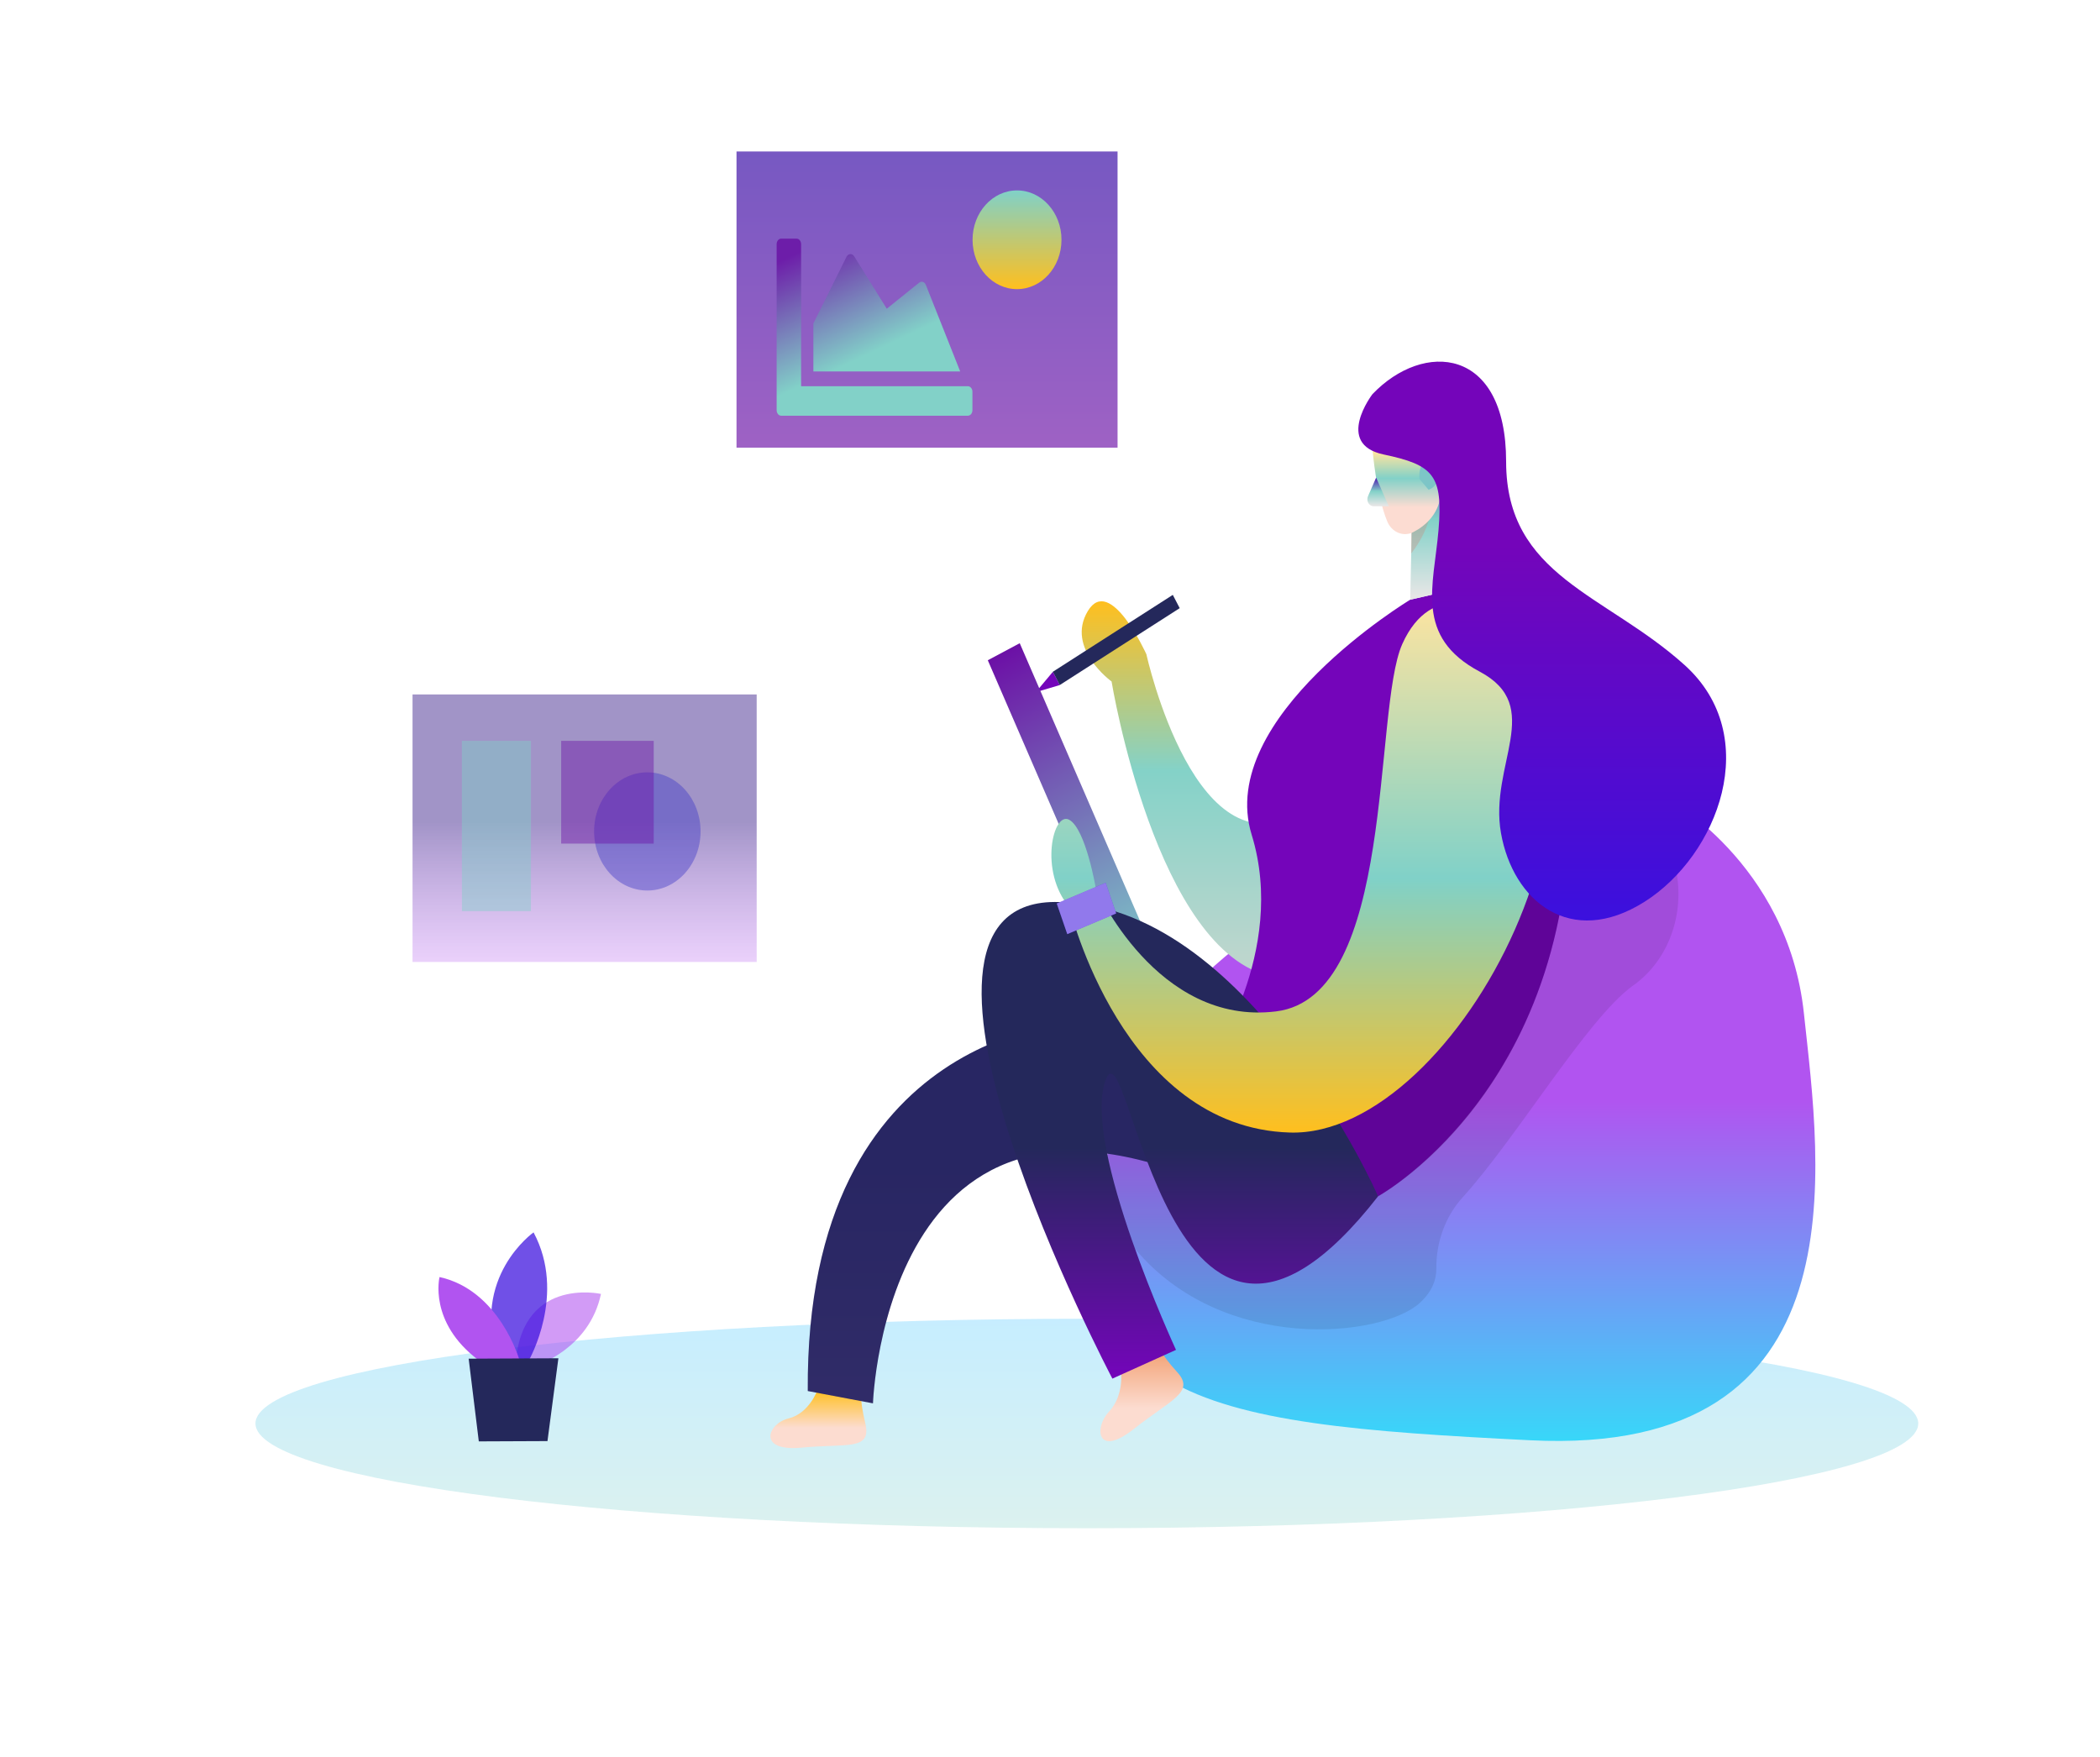 <svg width="901" height="754" viewBox="0 0 901 754" fill="none" xmlns="http://www.w3.org/2000/svg">
<g filter="url(#filter0_d_63_53)">
<g opacity="0.3">
<path d="M466.313 651.786C269.309 651.786 109.607 631.665 109.607 606.843C109.607 582.022 269.309 561.9 466.313 561.9C663.316 561.9 823.019 582.022 823.019 606.843C823.019 631.665 663.316 651.786 466.313 651.786Z" fill="url(#paint0_linear_63_53)" style="mix-blend-mode:lighten"/>
</g>
<path d="M714.043 337.684C714.043 337.684 767.044 365.871 773.959 430.822C780.874 495.773 800.403 621.199 656.626 614.046C512.849 606.893 445.049 597.99 478.949 476.015C512.849 354.041 714.043 337.684 714.043 337.684Z" fill="url(#paint1_linear_63_53)"/>
<path opacity="0.09" d="M719.471 371.423C720.957 380.589 719.929 390.039 716.519 398.548C713.109 407.057 707.475 414.232 700.347 419.142C680.841 433.423 650.792 484.168 627.524 509.829C623.893 513.826 621.024 518.595 619.089 523.85C617.154 529.105 616.192 534.739 616.261 540.416C616.261 545.043 614.572 550.17 609.076 555.172C592.903 569.853 525.035 577.181 487.081 532.013C449.126 486.845 499.177 464.485 499.177 464.485L665.997 364.22L719.471 371.423Z" fill="black"/>
<path d="M350.714 592.537C350.714 592.537 347.178 602.541 338.303 604.692C329.428 606.843 324.608 619.048 344.002 617.197C363.396 615.347 374.05 618.598 371.257 606.768C368.464 594.938 369.725 593.163 369.725 593.163L350.714 592.537Z" fill="url(#paint2_linear_63_53)"/>
<path d="M480.954 584.209C480.954 584.209 482.441 594.738 475.841 601.716C469.241 608.694 470.637 621.724 486.427 609.219C502.217 596.714 512.917 593.438 505.101 584.834C497.284 576.231 497.555 573.98 497.555 573.98L480.954 584.209Z" fill="url(#paint3_linear_63_53)"/>
<path d="M464.015 434.523C464.015 434.523 345.421 435.874 346.57 592.913L374.546 598.19C374.546 598.19 379.929 432.347 534.045 511.354L526.004 446.028L464.015 434.523Z" fill="#24285B"/>
<path opacity="0.09" d="M464.015 434.523C464.015 434.523 345.421 435.874 346.57 592.913L374.546 598.19C374.546 598.19 379.929 432.347 534.045 511.354L526.004 446.028L464.015 434.523Z" fill="url(#paint4_linear_63_53)"/>
<path d="M454.712 289.965L444.418 293.016L451.739 284.262L454.712 289.965Z" fill="#7405BA"/>
<path d="M616.487 367.696C616.487 367.696 595.989 425.22 545.961 415.09C495.933 404.961 476.922 288.439 476.922 288.439C476.922 288.439 457.145 274.158 466.718 258.227C476.291 242.295 491.856 276.759 491.856 276.759C491.856 276.759 513.412 374.949 560.062 343.111L616.487 367.696Z" fill="url(#paint5_linear_63_53)"/>
<path d="M615.856 250.849L605.044 253.35C605.044 253.35 521.476 303.72 537.019 354.166C552.561 404.611 518.616 452.506 518.616 452.506L591.281 509.329C591.281 509.329 686.202 457.032 671.988 312.974C671.988 312.974 665.389 245.872 615.856 250.849Z" fill="#7405BA"/>
<path d="M423.813 279.328L437.515 272.012L493.769 401.909L480.066 409.225L423.813 279.328Z" fill="url(#paint6_linear_63_53)"/>
<path opacity="0.58" d="M229.755 582.083C229.755 582.083 252.82 575.08 257.844 551.246C257.844 551.246 222.096 543.217 221.083 584.184L229.755 582.083Z" fill="#B154F0"/>
<path opacity="0.73" d="M226.984 579.582C226.984 579.582 243.112 551.296 228.922 524.835C228.922 524.835 201.734 543.993 213.807 579.657L226.984 579.582Z" fill="#3B10DE"/>
<path d="M222.84 579.539C222.84 579.539 214.325 549.652 188.579 544C188.579 544 183.737 563.408 205.248 579.614L222.84 579.539Z" fill="#B154F0"/>
<path d="M239.576 578.857L234.891 614.396L205.428 614.521L201.081 579.032L239.576 578.857Z" fill="#24285B"/>
<path opacity="0.66" d="M316 61H479.487V188.101H316V61Z" fill="url(#paint7_linear_63_53)"/>
<path opacity="0.43" d="M177 294H324.651V408.797H177V294Z" fill="url(#paint8_linear_63_53)"/>
<path d="M436.351 120.074C425.814 120.074 417.273 110.59 417.273 98.89C417.273 87.191 425.814 77.707 436.351 77.707C446.888 77.707 455.43 87.191 455.43 98.89C455.43 110.59 446.888 120.074 436.351 120.074Z" fill="url(#paint9_linear_63_53)"/>
<path d="M619.821 187.573L634.867 246.472L605.044 253.35L606.058 207.731L619.821 187.573Z" fill="url(#paint10_linear_63_53)"/>
<path opacity="0.31" d="M605.45 217.71C609.069 216.143 612.199 213.441 614.46 209.932C614.46 209.932 615.225 221.112 605.45 233.542V217.71Z" fill="#CE8172"/>
<path d="M588.939 189.424C588.939 189.424 590.425 208.032 595.156 219.661C595.612 220.795 596.268 221.816 597.084 222.666C597.9 223.515 598.86 224.176 599.908 224.609C600.957 225.042 602.072 225.239 603.19 225.188C604.308 225.137 605.405 224.84 606.418 224.313C611.666 221.587 618.041 216.21 618.334 206.131L620.721 189.099C620.872 185.632 620.052 182.198 618.374 179.269C616.696 176.341 614.243 174.061 611.351 172.742C600.764 166.915 587.52 178.019 588.939 189.424Z" fill="url(#paint11_linear_63_53)"/>
<path d="M609.053 201.579C609.053 201.579 608.04 194.476 612.928 194.076C617.816 193.676 619.325 203.93 612.928 206.156L609.053 201.579Z" fill="#7DC5C7"/>
<path d="M590.425 200.954L586.934 208.957C586.737 209.412 586.646 209.915 586.671 210.42C586.696 210.924 586.835 211.414 587.075 211.843C587.315 212.272 587.649 212.627 588.046 212.874C588.443 213.122 588.889 213.254 589.344 213.259H595.876L590.425 200.954Z" fill="url(#paint12_linear_63_53)"/>
<path d="M451.727 284.259L503.188 251.271L506.15 256.967L454.689 289.955L451.727 284.259Z" fill="#24285B"/>
<path opacity="0.18" d="M574.613 478.041L591.281 509.329C591.281 509.329 651.716 476.815 669.038 388.83C686.359 300.844 629.213 335.133 629.213 335.133L574.613 478.041Z" fill="black"/>
<path d="M591.281 509.329C591.281 509.329 535.284 382.577 452.482 383.052C369.68 383.528 477.26 587.585 477.26 587.585L504.56 575.255C504.56 575.255 464.015 487.72 474.331 459.533C484.648 431.347 500.415 625.776 591.281 509.329Z" fill="url(#paint13_linear_63_53)"/>
<path d="M639.192 257.952C639.192 257.952 614.279 243.921 601.62 272.433C588.961 300.944 598.94 423.569 547.56 429.997C496.181 436.424 470.119 377 470.119 377C470.119 377 465.885 351.99 458.857 347.838C451.829 343.687 445.635 369.972 458.857 385.353C458.857 385.353 481.517 479.867 553.462 481.993C625.407 484.118 710.123 322.678 639.192 257.952Z" fill="url(#paint14_linear_63_53)"/>
<path d="M588.826 165.164C588.826 165.164 572.45 186.548 593.646 191.025C614.842 195.501 619.212 199.728 617.185 223.538C615.158 247.347 606.756 269.281 634.867 284.212C662.978 299.143 638.809 324.229 643.99 353.49C649.17 382.752 673.88 402.96 705.528 383.002C737.175 363.044 756.705 311.974 722.782 281.386C688.859 250.799 646.197 243.371 646.197 194.051C646.197 144.731 610.743 142.18 588.826 165.164Z" fill="url(#paint15_linear_63_53)"/>
<path opacity="0.43" d="M277.732 378.134C265.117 378.134 254.891 366.78 254.891 352.774C254.891 338.768 265.117 327.414 277.732 327.414C290.346 327.414 300.572 338.768 300.572 352.774C300.572 366.78 290.346 378.134 277.732 378.134Z" fill="#423AC8"/>
<path opacity="0.43" d="M240.768 313.908H280.48V358.001H240.768V313.908Z" fill="#6C10A6"/>
<path opacity="0.43" d="M198.173 313.908H227.794V386.988H198.173V313.908Z" fill="#80D1C8"/>
<path d="M453.392 383.696L474.376 374.812L478.894 387.969L457.91 396.853L453.392 383.696Z" fill="#3B10DE"/>
<path opacity="0.44" d="M453.392 383.696L474.376 374.812L478.894 387.969L457.91 396.853L453.392 383.696Z" fill="white"/>
<path d="M415.248 161.726C416.331 161.726 417.217 162.794 417.217 164.101V172.017C417.217 173.323 416.331 174.392 415.248 174.392H335.186C334.103 174.392 333.217 173.323 333.217 172.017V100.767C333.217 99.461 334.103 98.392 335.186 98.392H341.748C342.831 98.392 343.717 99.461 343.717 100.767V161.726H415.248ZM394.363 117.293L380.467 128.476L366.473 105.972C365.636 104.627 363.93 104.726 363.208 106.17L348.967 134.809V155.392H411.967L397.218 118.223C396.693 116.937 395.348 116.502 394.363 117.293Z" fill="url(#paint16_linear_63_53)"/>
</g>
<defs>
<filter id="filter0_d_63_53" x="-4" y="0" width="909" height="762" filterUnits="userSpaceOnUse" color-interpolation-filters="sRGB">
<feFlood flood-opacity="0" result="BackgroundImageFix"/>
<feColorMatrix in="SourceAlpha" type="matrix" values="0 0 0 0 0 0 0 0 0 0 0 0 0 0 0 0 0 0 127 0" result="hardAlpha"/>
<feOffset dy="4"/>
<feGaussianBlur stdDeviation="2"/>
<feComposite in2="hardAlpha" operator="out"/>
<feColorMatrix type="matrix" values="0 0 0 0 1 0 0 0 0 1 0 0 0 0 1 0 0 0 0.74 0"/>
<feBlend mode="normal" in2="BackgroundImageFix" result="effect1_dropShadow_63_53"/>
<feBlend mode="normal" in="SourceGraphic" in2="effect1_dropShadow_63_53" result="shape"/>
</filter>
<linearGradient id="paint0_linear_63_53" x1="466.313" y1="561.9" x2="466.313" y2="651.786" gradientUnits="userSpaceOnUse">
<stop stop-color="#41C4FF"/>
<stop offset="1" stop-color="#88D2C9"/>
</linearGradient>
<linearGradient id="paint1_linear_63_53" x1="624.612" y1="337.684" x2="624.612" y2="614.339" gradientUnits="userSpaceOnUse">
<stop offset="0.469" stop-color="#B154F0"/>
<stop offset="1" stop-color="#38D7F9"/>
</linearGradient>
<linearGradient id="paint2_linear_63_53" x1="351.123" y1="592.537" x2="351.123" y2="617.388" gradientUnits="userSpaceOnUse">
<stop stop-color="#FFBF1E"/>
<stop offset="0.651" stop-color="#FCDCD0"/>
</linearGradient>
<linearGradient id="paint3_linear_63_53" x1="489.92" y1="573.98" x2="489.92" y2="614.432" gradientUnits="userSpaceOnUse">
<stop stop-color="#F29E6F"/>
<stop offset="0.651" stop-color="#FCDCD0"/>
</linearGradient>
<linearGradient id="paint4_linear_63_53" x1="440.303" y1="434.523" x2="440.303" y2="598.19" gradientUnits="userSpaceOnUse">
<stop offset="0.359" stop-color="#4D14AF"/>
<stop offset="1" stop-color="#AC54EA"/>
</linearGradient>
<linearGradient id="paint5_linear_63_53" x1="540.294" y1="254.021" x2="540.294" y2="416.287" gradientUnits="userSpaceOnUse">
<stop stop-color="#FFBF1E"/>
<stop offset="0.448" stop-color="#84D2C8"/>
<stop offset="0.938" stop-color="#BCD6CD"/>
</linearGradient>
<linearGradient id="paint6_linear_63_53" x1="430.664" y1="275.67" x2="497.109" y2="400.125" gradientUnits="userSpaceOnUse">
<stop stop-color="#6C10A6"/>
<stop offset="1" stop-color="#7DC5C7"/>
</linearGradient>
<linearGradient id="paint7_linear_63_53" x1="397.743" y1="61" x2="397.743" y2="188.101" gradientUnits="userSpaceOnUse">
<stop stop-color="#3002A2"/>
<stop offset="1" stop-color="#6C10A6"/>
</linearGradient>
<linearGradient id="paint8_linear_63_53" x1="250.826" y1="294" x2="250.826" y2="408.797" gradientUnits="userSpaceOnUse">
<stop offset="0.479" stop-color="#26067E"/>
<stop offset="1" stop-color="#B154F0" stop-opacity="0.63"/>
</linearGradient>
<linearGradient id="paint9_linear_63_53" x1="436.351" y1="77.707" x2="436.351" y2="120.074" gradientUnits="userSpaceOnUse">
<stop stop-color="#80D1C8"/>
<stop offset="1" stop-color="#FFBF1E"/>
</linearGradient>
<linearGradient id="paint10_linear_63_53" x1="619.956" y1="187.573" x2="619.956" y2="253.35" gradientUnits="userSpaceOnUse">
<stop stop-color="#4D14AF"/>
<stop offset="0.474" stop-color="#82D1C8"/>
<stop offset="0.974" stop-color="#E6E6E6"/>
</linearGradient>
<linearGradient id="paint11_linear_63_53" x1="604.786" y1="171.14" x2="604.786" y2="225.196" gradientUnits="userSpaceOnUse">
<stop offset="0.354" stop-color="#FDE4A0"/>
<stop offset="0.557" stop-color="#82D1C8"/>
<stop offset="0.786" stop-color="#FCDCD2"/>
</linearGradient>
<linearGradient id="paint12_linear_63_53" x1="591.272" y1="200.954" x2="591.272" y2="213.259" gradientUnits="userSpaceOnUse">
<stop stop-color="#4D14AF"/>
<stop offset="0.474" stop-color="#82D1C8"/>
<stop offset="0.974" stop-color="#E6E6E6"/>
</linearGradient>
<linearGradient id="paint13_linear_63_53" x1="506.223" y1="383.051" x2="506.223" y2="587.585" gradientUnits="userSpaceOnUse">
<stop offset="0.516" stop-color="#24285B"/>
<stop offset="1" stop-color="#7405BA"/>
</linearGradient>
<linearGradient id="paint14_linear_63_53" x1="558.51" y1="254.5" x2="558.51" y2="482.013" gradientUnits="userSpaceOnUse">
<stop stop-color="#FDE4A0"/>
<stop offset="0.521" stop-color="#80D1C8"/>
<stop offset="1" stop-color="#FFBF1E"/>
</linearGradient>
<linearGradient id="paint15_linear_63_53" x1="661.684" y1="151.183" x2="661.684" y2="391.003" gradientUnits="userSpaceOnUse">
<stop offset="0.328" stop-color="#7405BA"/>
<stop offset="1" stop-color="#3B10DE"/>
</linearGradient>
<linearGradient id="paint16_linear_63_53" x1="342.217" y1="104.392" x2="375.217" y2="174.392" gradientUnits="userSpaceOnUse">
<stop stop-color="#6D1DA9"/>
<stop offset="0.677" stop-color="#82D1C8"/>
</linearGradient>
</defs>
</svg>
